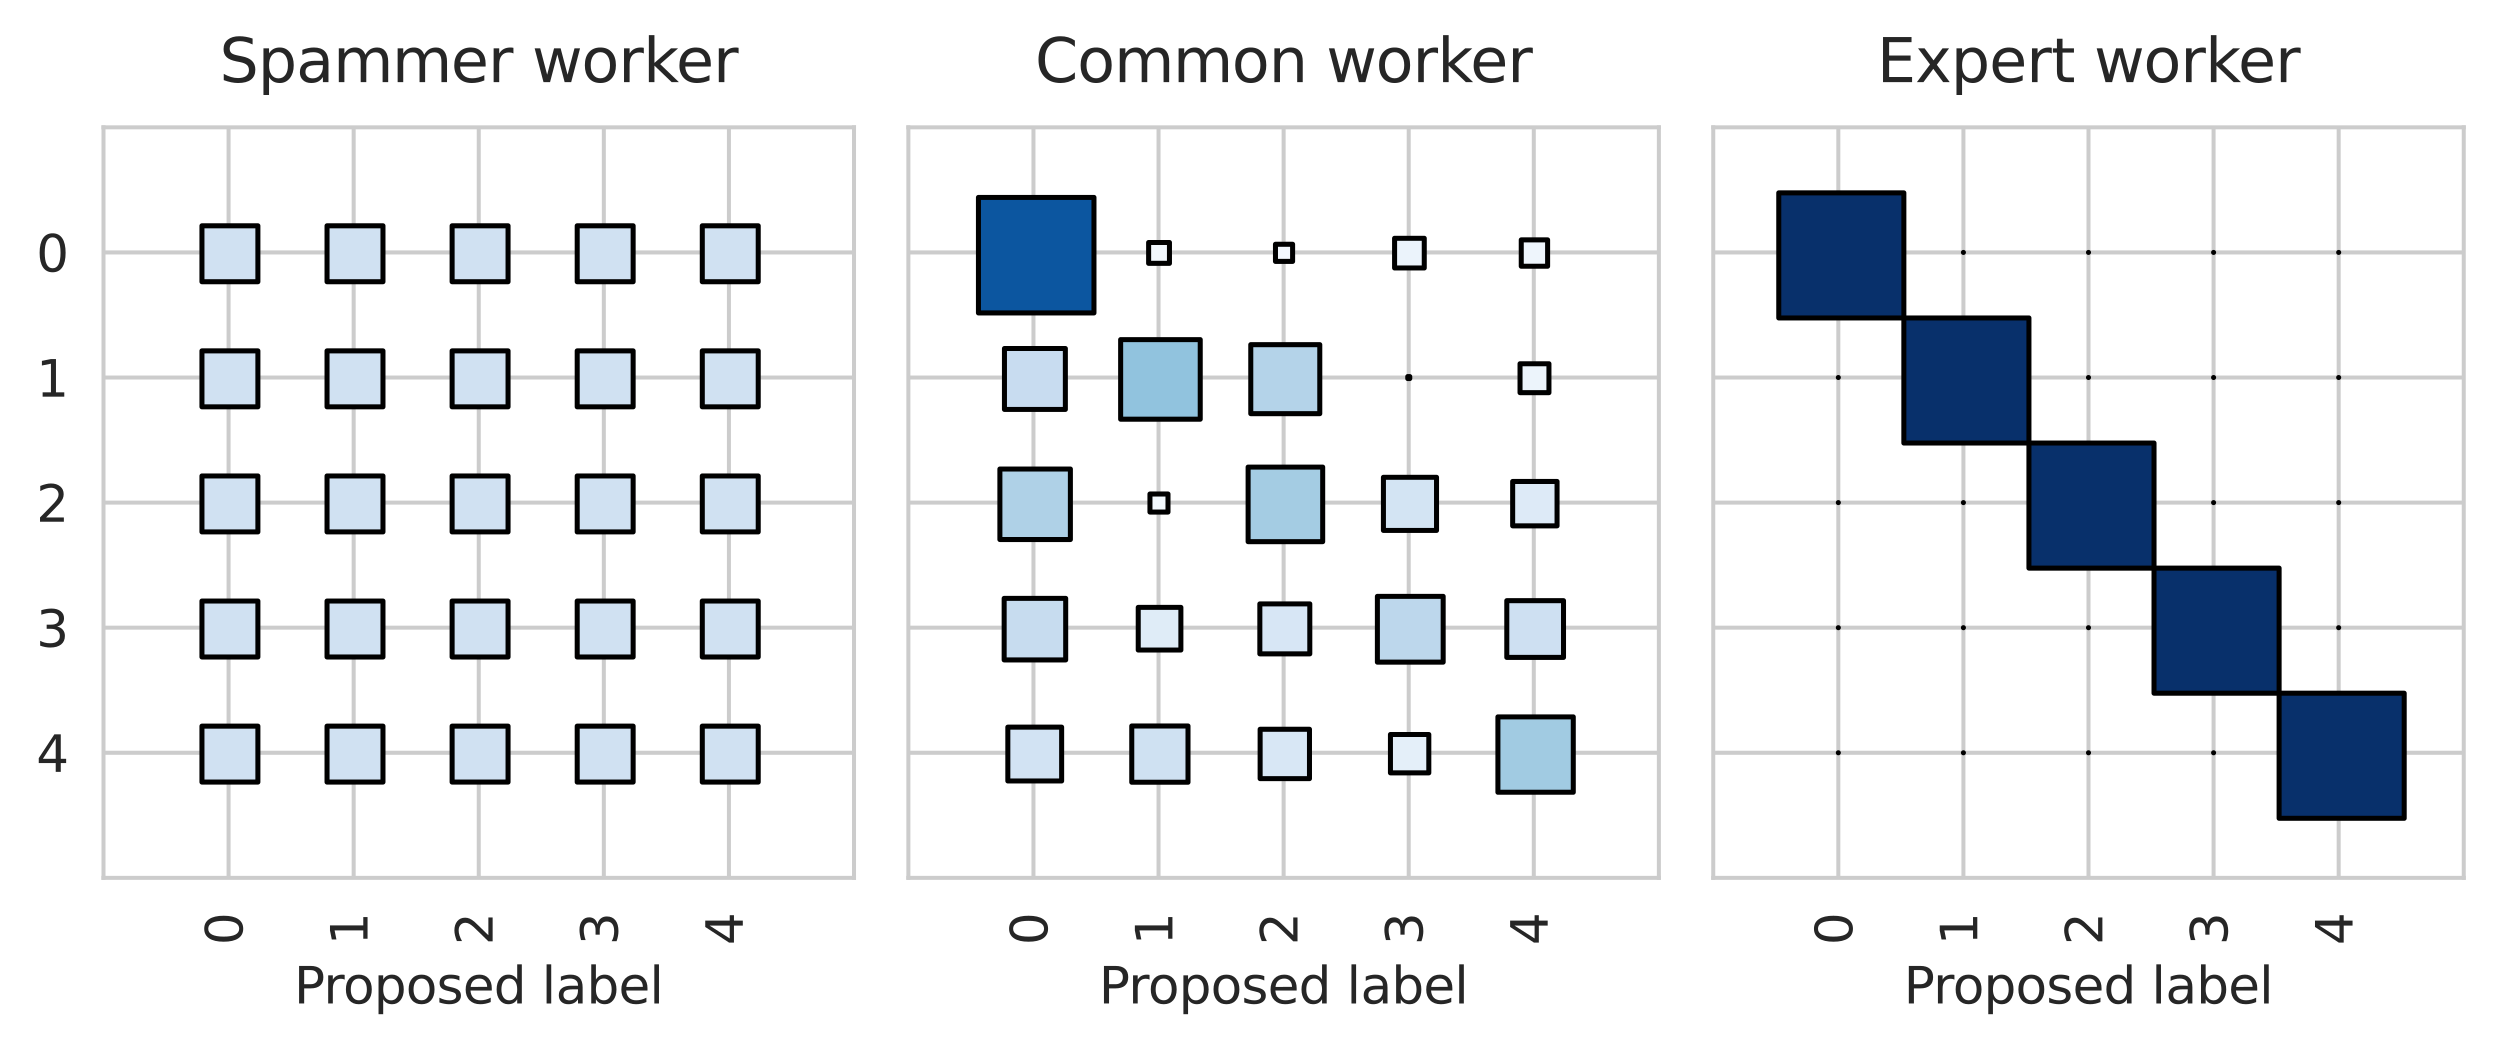 <?xml version="1.0" encoding="utf-8" standalone="no"?>
<!DOCTYPE svg PUBLIC "-//W3C//DTD SVG 1.1//EN"
  "http://www.w3.org/Graphics/SVG/1.1/DTD/svg11.dtd">
<svg xmlns:xlink="http://www.w3.org/1999/xlink" width="496.694pt" height="208.651pt" viewBox="0 0 496.694 208.651" xmlns="http://www.w3.org/2000/svg" version="1.1">
 <defs>
  <style type="text/css">*{stroke-linejoin: round; stroke-linecap: butt}</style>
 </defs>
 <g id="figure_1">
  <g id="patch_1">
   <path d="M 0 208.651 
L 496.694 208.651 
L 496.694 -0 
L 0 -0 
z
" style="fill: #ffffff"/>
  </g>
  <g id="axes_1">
   <g id="patch_2">
    <path d="M 20.562 174.411 
L 169.673 174.411 
L 169.673 25.3 
L 20.562 25.3 
z
" style="fill: #ffffff"/>
   </g>
   <g id="matplotlib.axis_1">
    <g id="xtick_1">
     <g id="line2d_1">
      <path d="M 45.414 174.411 
L 45.414 25.3 
" clip-path="url(#p8335dc9f5c)" style="fill: none; stroke: #cccccc; stroke-width: 0.8; stroke-linecap: round"/>
     </g>
     <g id="text_1">
      <!-- 0 -->
      <g style="fill: #262626" transform="translate(48.174 187.773) rotate(-90) scale(0.1 -0.1)">
       <defs>
        <path id="DejaVuSans-30" d="M 2034 4250 
Q 1547 4250 1301 3770 
Q 1056 3291 1056 2328 
Q 1056 1369 1301 889 
Q 1547 409 2034 409 
Q 2525 409 2770 889 
Q 3016 1369 3016 2328 
Q 3016 3291 2770 3770 
Q 2525 4250 2034 4250 
z
M 2034 4750 
Q 2819 4750 3233 4129 
Q 3647 3509 3647 2328 
Q 3647 1150 3233 529 
Q 2819 -91 2034 -91 
Q 1250 -91 836 529 
Q 422 1150 422 2328 
Q 422 3509 836 4129 
Q 1250 4750 2034 4750 
z
" transform="scale(0.016)"/>
       </defs>
       <use xlink:href="#DejaVuSans-30"/>
      </g>
     </g>
    </g>
    <g id="xtick_2">
     <g id="line2d_2">
      <path d="M 70.266 174.411 
L 70.266 25.3 
" clip-path="url(#p8335dc9f5c)" style="fill: none; stroke: #cccccc; stroke-width: 0.8; stroke-linecap: round"/>
     </g>
     <g id="text_2">
      <!-- 1 -->
      <g style="fill: #262626" transform="translate(73.025 187.773) rotate(-90) scale(0.1 -0.1)">
       <defs>
        <path id="DejaVuSans-31" d="M 794 531 
L 1825 531 
L 1825 4091 
L 703 3866 
L 703 4441 
L 1819 4666 
L 2450 4666 
L 2450 531 
L 3481 531 
L 3481 0 
L 794 0 
L 794 531 
z
" transform="scale(0.016)"/>
       </defs>
       <use xlink:href="#DejaVuSans-31"/>
      </g>
     </g>
    </g>
    <g id="xtick_3">
     <g id="line2d_3">
      <path d="M 95.118 174.411 
L 95.118 25.3 
" clip-path="url(#p8335dc9f5c)" style="fill: none; stroke: #cccccc; stroke-width: 0.8; stroke-linecap: round"/>
     </g>
     <g id="text_3">
      <!-- 2 -->
      <g style="fill: #262626" transform="translate(97.877 187.773) rotate(-90) scale(0.1 -0.1)">
       <defs>
        <path id="DejaVuSans-32" d="M 1228 531 
L 3431 531 
L 3431 0 
L 469 0 
L 469 531 
Q 828 903 1448 1529 
Q 2069 2156 2228 2338 
Q 2531 2678 2651 2914 
Q 2772 3150 2772 3378 
Q 2772 3750 2511 3984 
Q 2250 4219 1831 4219 
Q 1534 4219 1204 4116 
Q 875 4013 500 3803 
L 500 4441 
Q 881 4594 1212 4672 
Q 1544 4750 1819 4750 
Q 2544 4750 2975 4387 
Q 3406 4025 3406 3419 
Q 3406 3131 3298 2873 
Q 3191 2616 2906 2266 
Q 2828 2175 2409 1742 
Q 1991 1309 1228 531 
z
" transform="scale(0.016)"/>
       </defs>
       <use xlink:href="#DejaVuSans-32"/>
      </g>
     </g>
    </g>
    <g id="xtick_4">
     <g id="line2d_4">
      <path d="M 119.969 174.411 
L 119.969 25.3 
" clip-path="url(#p8335dc9f5c)" style="fill: none; stroke: #cccccc; stroke-width: 0.8; stroke-linecap: round"/>
     </g>
     <g id="text_4">
      <!-- 3 -->
      <g style="fill: #262626" transform="translate(122.729 187.773) rotate(-90) scale(0.1 -0.1)">
       <defs>
        <path id="DejaVuSans-33" d="M 2597 2516 
Q 3050 2419 3304 2112 
Q 3559 1806 3559 1356 
Q 3559 666 3084 287 
Q 2609 -91 1734 -91 
Q 1441 -91 1130 -33 
Q 819 25 488 141 
L 488 750 
Q 750 597 1062 519 
Q 1375 441 1716 441 
Q 2309 441 2620 675 
Q 2931 909 2931 1356 
Q 2931 1769 2642 2001 
Q 2353 2234 1838 2234 
L 1294 2234 
L 1294 2753 
L 1863 2753 
Q 2328 2753 2575 2939 
Q 2822 3125 2822 3475 
Q 2822 3834 2567 4026 
Q 2313 4219 1838 4219 
Q 1578 4219 1281 4162 
Q 984 4106 628 3988 
L 628 4550 
Q 988 4650 1302 4700 
Q 1616 4750 1894 4750 
Q 2613 4750 3031 4423 
Q 3450 4097 3450 3541 
Q 3450 3153 3228 2886 
Q 3006 2619 2597 2516 
z
" transform="scale(0.016)"/>
       </defs>
       <use xlink:href="#DejaVuSans-33"/>
      </g>
     </g>
    </g>
    <g id="xtick_5">
     <g id="line2d_5">
      <path d="M 144.821 174.411 
L 144.821 25.3 
" clip-path="url(#p8335dc9f5c)" style="fill: none; stroke: #cccccc; stroke-width: 0.8; stroke-linecap: round"/>
     </g>
     <g id="text_5">
      <!-- 4 -->
      <g style="fill: #262626" transform="translate(147.581 187.773) rotate(-90) scale(0.1 -0.1)">
       <defs>
        <path id="DejaVuSans-34" d="M 2419 4116 
L 825 1625 
L 2419 1625 
L 2419 4116 
z
M 2253 4666 
L 3047 4666 
L 3047 1625 
L 3713 1625 
L 3713 1100 
L 3047 1100 
L 3047 0 
L 2419 0 
L 2419 1100 
L 313 1100 
L 313 1709 
L 2253 4666 
z
" transform="scale(0.016)"/>
       </defs>
       <use xlink:href="#DejaVuSans-34"/>
      </g>
     </g>
    </g>
    <g id="text_6">
     <!-- Proposed label -->
     <g style="fill: #262626" transform="translate(58.417 199.372) scale(0.1 -0.1)">
      <defs>
       <path id="DejaVuSans-50" d="M 1259 4147 
L 1259 2394 
L 2053 2394 
Q 2494 2394 2734 2622 
Q 2975 2850 2975 3272 
Q 2975 3691 2734 3919 
Q 2494 4147 2053 4147 
L 1259 4147 
z
M 628 4666 
L 2053 4666 
Q 2838 4666 3239 4311 
Q 3641 3956 3641 3272 
Q 3641 2581 3239 2228 
Q 2838 1875 2053 1875 
L 1259 1875 
L 1259 0 
L 628 0 
L 628 4666 
z
" transform="scale(0.016)"/>
       <path id="DejaVuSans-72" d="M 2631 2963 
Q 2534 3019 2420 3045 
Q 2306 3072 2169 3072 
Q 1681 3072 1420 2755 
Q 1159 2438 1159 1844 
L 1159 0 
L 581 0 
L 581 3500 
L 1159 3500 
L 1159 2956 
Q 1341 3275 1631 3429 
Q 1922 3584 2338 3584 
Q 2397 3584 2469 3576 
Q 2541 3569 2628 3553 
L 2631 2963 
z
" transform="scale(0.016)"/>
       <path id="DejaVuSans-6f" d="M 1959 3097 
Q 1497 3097 1228 2736 
Q 959 2375 959 1747 
Q 959 1119 1226 758 
Q 1494 397 1959 397 
Q 2419 397 2687 759 
Q 2956 1122 2956 1747 
Q 2956 2369 2687 2733 
Q 2419 3097 1959 3097 
z
M 1959 3584 
Q 2709 3584 3137 3096 
Q 3566 2609 3566 1747 
Q 3566 888 3137 398 
Q 2709 -91 1959 -91 
Q 1206 -91 779 398 
Q 353 888 353 1747 
Q 353 2609 779 3096 
Q 1206 3584 1959 3584 
z
" transform="scale(0.016)"/>
       <path id="DejaVuSans-70" d="M 1159 525 
L 1159 -1331 
L 581 -1331 
L 581 3500 
L 1159 3500 
L 1159 2969 
Q 1341 3281 1617 3432 
Q 1894 3584 2278 3584 
Q 2916 3584 3314 3078 
Q 3713 2572 3713 1747 
Q 3713 922 3314 415 
Q 2916 -91 2278 -91 
Q 1894 -91 1617 61 
Q 1341 213 1159 525 
z
M 3116 1747 
Q 3116 2381 2855 2742 
Q 2594 3103 2138 3103 
Q 1681 3103 1420 2742 
Q 1159 2381 1159 1747 
Q 1159 1113 1420 752 
Q 1681 391 2138 391 
Q 2594 391 2855 752 
Q 3116 1113 3116 1747 
z
" transform="scale(0.016)"/>
       <path id="DejaVuSans-73" d="M 2834 3397 
L 2834 2853 
Q 2591 2978 2328 3040 
Q 2066 3103 1784 3103 
Q 1356 3103 1142 2972 
Q 928 2841 928 2578 
Q 928 2378 1081 2264 
Q 1234 2150 1697 2047 
L 1894 2003 
Q 2506 1872 2764 1633 
Q 3022 1394 3022 966 
Q 3022 478 2636 193 
Q 2250 -91 1575 -91 
Q 1294 -91 989 -36 
Q 684 19 347 128 
L 347 722 
Q 666 556 975 473 
Q 1284 391 1588 391 
Q 1994 391 2212 530 
Q 2431 669 2431 922 
Q 2431 1156 2273 1281 
Q 2116 1406 1581 1522 
L 1381 1569 
Q 847 1681 609 1914 
Q 372 2147 372 2553 
Q 372 3047 722 3315 
Q 1072 3584 1716 3584 
Q 2034 3584 2315 3537 
Q 2597 3491 2834 3397 
z
" transform="scale(0.016)"/>
       <path id="DejaVuSans-65" d="M 3597 1894 
L 3597 1613 
L 953 1613 
Q 991 1019 1311 708 
Q 1631 397 2203 397 
Q 2534 397 2845 478 
Q 3156 559 3463 722 
L 3463 178 
Q 3153 47 2828 -22 
Q 2503 -91 2169 -91 
Q 1331 -91 842 396 
Q 353 884 353 1716 
Q 353 2575 817 3079 
Q 1281 3584 2069 3584 
Q 2775 3584 3186 3129 
Q 3597 2675 3597 1894 
z
M 3022 2063 
Q 3016 2534 2758 2815 
Q 2500 3097 2075 3097 
Q 1594 3097 1305 2825 
Q 1016 2553 972 2059 
L 3022 2063 
z
" transform="scale(0.016)"/>
       <path id="DejaVuSans-64" d="M 2906 2969 
L 2906 4863 
L 3481 4863 
L 3481 0 
L 2906 0 
L 2906 525 
Q 2725 213 2448 61 
Q 2172 -91 1784 -91 
Q 1150 -91 751 415 
Q 353 922 353 1747 
Q 353 2572 751 3078 
Q 1150 3584 1784 3584 
Q 2172 3584 2448 3432 
Q 2725 3281 2906 2969 
z
M 947 1747 
Q 947 1113 1208 752 
Q 1469 391 1925 391 
Q 2381 391 2643 752 
Q 2906 1113 2906 1747 
Q 2906 2381 2643 2742 
Q 2381 3103 1925 3103 
Q 1469 3103 1208 2742 
Q 947 2381 947 1747 
z
" transform="scale(0.016)"/>
       <path id="DejaVuSans-20" transform="scale(0.016)"/>
       <path id="DejaVuSans-6c" d="M 603 4863 
L 1178 4863 
L 1178 0 
L 603 0 
L 603 4863 
z
" transform="scale(0.016)"/>
       <path id="DejaVuSans-61" d="M 2194 1759 
Q 1497 1759 1228 1600 
Q 959 1441 959 1056 
Q 959 750 1161 570 
Q 1363 391 1709 391 
Q 2188 391 2477 730 
Q 2766 1069 2766 1631 
L 2766 1759 
L 2194 1759 
z
M 3341 1997 
L 3341 0 
L 2766 0 
L 2766 531 
Q 2569 213 2275 61 
Q 1981 -91 1556 -91 
Q 1019 -91 701 211 
Q 384 513 384 1019 
Q 384 1609 779 1909 
Q 1175 2209 1959 2209 
L 2766 2209 
L 2766 2266 
Q 2766 2663 2505 2880 
Q 2244 3097 1772 3097 
Q 1472 3097 1187 3025 
Q 903 2953 641 2809 
L 641 3341 
Q 956 3463 1253 3523 
Q 1550 3584 1831 3584 
Q 2591 3584 2966 3190 
Q 3341 2797 3341 1997 
z
" transform="scale(0.016)"/>
       <path id="DejaVuSans-62" d="M 3116 1747 
Q 3116 2381 2855 2742 
Q 2594 3103 2138 3103 
Q 1681 3103 1420 2742 
Q 1159 2381 1159 1747 
Q 1159 1113 1420 752 
Q 1681 391 2138 391 
Q 2594 391 2855 752 
Q 3116 1113 3116 1747 
z
M 1159 2969 
Q 1341 3281 1617 3432 
Q 1894 3584 2278 3584 
Q 2916 3584 3314 3078 
Q 3713 2572 3713 1747 
Q 3713 922 3314 415 
Q 2916 -91 2278 -91 
Q 1894 -91 1617 61 
Q 1341 213 1159 525 
L 1159 0 
L 581 0 
L 581 4863 
L 1159 4863 
L 1159 2969 
z
" transform="scale(0.016)"/>
      </defs>
      <use xlink:href="#DejaVuSans-50"/>
      <use xlink:href="#DejaVuSans-72" x="58.553"/>
      <use xlink:href="#DejaVuSans-6f" x="97.416"/>
      <use xlink:href="#DejaVuSans-70" x="158.598"/>
      <use xlink:href="#DejaVuSans-6f" x="222.074"/>
      <use xlink:href="#DejaVuSans-73" x="283.256"/>
      <use xlink:href="#DejaVuSans-65" x="335.355"/>
      <use xlink:href="#DejaVuSans-64" x="396.879"/>
      <use xlink:href="#DejaVuSans-20" x="460.355"/>
      <use xlink:href="#DejaVuSans-6c" x="492.143"/>
      <use xlink:href="#DejaVuSans-61" x="519.926"/>
      <use xlink:href="#DejaVuSans-62" x="581.205"/>
      <use xlink:href="#DejaVuSans-65" x="644.682"/>
      <use xlink:href="#DejaVuSans-6c" x="706.205"/>
     </g>
    </g>
   </g>
   <g id="matplotlib.axis_2">
    <g id="ytick_1">
     <g id="line2d_6">
      <path d="M 20.562 50.152 
L 169.673 50.152 
" clip-path="url(#p8335dc9f5c)" style="fill: none; stroke: #cccccc; stroke-width: 0.8; stroke-linecap: round"/>
     </g>
     <g id="text_7">
      <!-- 0 -->
      <g style="fill: #262626" transform="translate(7.2 53.951) scale(0.1 -0.1)">
       <use xlink:href="#DejaVuSans-30"/>
      </g>
     </g>
    </g>
    <g id="ytick_2">
     <g id="line2d_7">
      <path d="M 20.562 75.004 
L 169.673 75.004 
" clip-path="url(#p8335dc9f5c)" style="fill: none; stroke: #cccccc; stroke-width: 0.8; stroke-linecap: round"/>
     </g>
     <g id="text_8">
      <!-- 1 -->
      <g style="fill: #262626" transform="translate(7.2 78.803) scale(0.1 -0.1)">
       <use xlink:href="#DejaVuSans-31"/>
      </g>
     </g>
    </g>
    <g id="ytick_3">
     <g id="line2d_8">
      <path d="M 20.562 99.856 
L 169.673 99.856 
" clip-path="url(#p8335dc9f5c)" style="fill: none; stroke: #cccccc; stroke-width: 0.8; stroke-linecap: round"/>
     </g>
     <g id="text_9">
      <!-- 2 -->
      <g style="fill: #262626" transform="translate(7.2 103.655) scale(0.1 -0.1)">
       <use xlink:href="#DejaVuSans-32"/>
      </g>
     </g>
    </g>
    <g id="ytick_4">
     <g id="line2d_9">
      <path d="M 20.562 124.707 
L 169.673 124.707 
" clip-path="url(#p8335dc9f5c)" style="fill: none; stroke: #cccccc; stroke-width: 0.8; stroke-linecap: round"/>
     </g>
     <g id="text_10">
      <!-- 3 -->
      <g style="fill: #262626" transform="translate(7.2 128.506) scale(0.1 -0.1)">
       <use xlink:href="#DejaVuSans-33"/>
      </g>
     </g>
    </g>
    <g id="ytick_5">
     <g id="line2d_10">
      <path d="M 20.562 149.559 
L 169.673 149.559 
" clip-path="url(#p8335dc9f5c)" style="fill: none; stroke: #cccccc; stroke-width: 0.8; stroke-linecap: round"/>
     </g>
     <g id="text_11">
      <!-- 4 -->
      <g style="fill: #262626" transform="translate(7.2 153.358) scale(0.1 -0.1)">
       <use xlink:href="#DejaVuSans-34"/>
      </g>
     </g>
    </g>
   </g>
   <g id="patch_3">
    <path d="M 40.122 44.86 
L 51.236 44.86 
L 51.236 55.974 
L 40.122 55.974 
z
" clip-path="url(#p8335dc9f5c)" style="fill: #d0e1f2; stroke: #000000; stroke-linejoin: miter"/>
   </g>
   <g id="patch_4">
    <path d="M 64.974 44.86 
L 76.088 44.86 
L 76.088 55.974 
L 64.974 55.974 
z
" clip-path="url(#p8335dc9f5c)" style="fill: #d0e1f2; stroke: #000000; stroke-linejoin: miter"/>
   </g>
   <g id="patch_5">
    <path d="M 89.825 44.86 
L 100.939 44.86 
L 100.939 55.974 
L 89.825 55.974 
z
" clip-path="url(#p8335dc9f5c)" style="fill: #d0e1f2; stroke: #000000; stroke-linejoin: miter"/>
   </g>
   <g id="patch_6">
    <path d="M 114.677 44.86 
L 125.791 44.86 
L 125.791 55.974 
L 114.677 55.974 
z
" clip-path="url(#p8335dc9f5c)" style="fill: #d0e1f2; stroke: #000000; stroke-linejoin: miter"/>
   </g>
   <g id="patch_7">
    <path d="M 139.529 44.86 
L 150.643 44.86 
L 150.643 55.974 
L 139.529 55.974 
z
" clip-path="url(#p8335dc9f5c)" style="fill: #d0e1f2; stroke: #000000; stroke-linejoin: miter"/>
   </g>
   <g id="patch_8">
    <path d="M 40.122 69.711 
L 51.236 69.711 
L 51.236 80.825 
L 40.122 80.825 
z
" clip-path="url(#p8335dc9f5c)" style="fill: #d0e1f2; stroke: #000000; stroke-linejoin: miter"/>
   </g>
   <g id="patch_9">
    <path d="M 64.974 69.711 
L 76.088 69.711 
L 76.088 80.825 
L 64.974 80.825 
z
" clip-path="url(#p8335dc9f5c)" style="fill: #d0e1f2; stroke: #000000; stroke-linejoin: miter"/>
   </g>
   <g id="patch_10">
    <path d="M 89.825 69.711 
L 100.939 69.711 
L 100.939 80.825 
L 89.825 80.825 
z
" clip-path="url(#p8335dc9f5c)" style="fill: #d0e1f2; stroke: #000000; stroke-linejoin: miter"/>
   </g>
   <g id="patch_11">
    <path d="M 114.677 69.711 
L 125.791 69.711 
L 125.791 80.825 
L 114.677 80.825 
z
" clip-path="url(#p8335dc9f5c)" style="fill: #d0e1f2; stroke: #000000; stroke-linejoin: miter"/>
   </g>
   <g id="patch_12">
    <path d="M 139.529 69.711 
L 150.643 69.711 
L 150.643 80.825 
L 139.529 80.825 
z
" clip-path="url(#p8335dc9f5c)" style="fill: #d0e1f2; stroke: #000000; stroke-linejoin: miter"/>
   </g>
   <g id="patch_13">
    <path d="M 40.122 94.563 
L 51.236 94.563 
L 51.236 105.677 
L 40.122 105.677 
z
" clip-path="url(#p8335dc9f5c)" style="fill: #d0e1f2; stroke: #000000; stroke-linejoin: miter"/>
   </g>
   <g id="patch_14">
    <path d="M 64.974 94.563 
L 76.088 94.563 
L 76.088 105.677 
L 64.974 105.677 
z
" clip-path="url(#p8335dc9f5c)" style="fill: #d0e1f2; stroke: #000000; stroke-linejoin: miter"/>
   </g>
   <g id="patch_15">
    <path d="M 89.825 94.563 
L 100.939 94.563 
L 100.939 105.677 
L 89.825 105.677 
z
" clip-path="url(#p8335dc9f5c)" style="fill: #d0e1f2; stroke: #000000; stroke-linejoin: miter"/>
   </g>
   <g id="patch_16">
    <path d="M 114.677 94.563 
L 125.791 94.563 
L 125.791 105.677 
L 114.677 105.677 
z
" clip-path="url(#p8335dc9f5c)" style="fill: #d0e1f2; stroke: #000000; stroke-linejoin: miter"/>
   </g>
   <g id="patch_17">
    <path d="M 139.529 94.563 
L 150.643 94.563 
L 150.643 105.677 
L 139.529 105.677 
z
" clip-path="url(#p8335dc9f5c)" style="fill: #d0e1f2; stroke: #000000; stroke-linejoin: miter"/>
   </g>
   <g id="patch_18">
    <path d="M 40.122 119.415 
L 51.236 119.415 
L 51.236 130.529 
L 40.122 130.529 
z
" clip-path="url(#p8335dc9f5c)" style="fill: #d0e1f2; stroke: #000000; stroke-linejoin: miter"/>
   </g>
   <g id="patch_19">
    <path d="M 64.974 119.415 
L 76.088 119.415 
L 76.088 130.529 
L 64.974 130.529 
z
" clip-path="url(#p8335dc9f5c)" style="fill: #d0e1f2; stroke: #000000; stroke-linejoin: miter"/>
   </g>
   <g id="patch_20">
    <path d="M 89.825 119.415 
L 100.939 119.415 
L 100.939 130.529 
L 89.825 130.529 
z
" clip-path="url(#p8335dc9f5c)" style="fill: #d0e1f2; stroke: #000000; stroke-linejoin: miter"/>
   </g>
   <g id="patch_21">
    <path d="M 114.677 119.415 
L 125.791 119.415 
L 125.791 130.529 
L 114.677 130.529 
z
" clip-path="url(#p8335dc9f5c)" style="fill: #d0e1f2; stroke: #000000; stroke-linejoin: miter"/>
   </g>
   <g id="patch_22">
    <path d="M 139.529 119.415 
L 150.643 119.415 
L 150.643 130.529 
L 139.529 130.529 
z
" clip-path="url(#p8335dc9f5c)" style="fill: #d0e1f2; stroke: #000000; stroke-linejoin: miter"/>
   </g>
   <g id="patch_23">
    <path d="M 40.122 144.267 
L 51.236 144.267 
L 51.236 155.381 
L 40.122 155.381 
z
" clip-path="url(#p8335dc9f5c)" style="fill: #d0e1f2; stroke: #000000; stroke-linejoin: miter"/>
   </g>
   <g id="patch_24">
    <path d="M 64.974 144.267 
L 76.088 144.267 
L 76.088 155.381 
L 64.974 155.381 
z
" clip-path="url(#p8335dc9f5c)" style="fill: #d0e1f2; stroke: #000000; stroke-linejoin: miter"/>
   </g>
   <g id="patch_25">
    <path d="M 89.825 144.267 
L 100.939 144.267 
L 100.939 155.381 
L 89.825 155.381 
z
" clip-path="url(#p8335dc9f5c)" style="fill: #d0e1f2; stroke: #000000; stroke-linejoin: miter"/>
   </g>
   <g id="patch_26">
    <path d="M 114.677 144.267 
L 125.791 144.267 
L 125.791 155.381 
L 114.677 155.381 
z
" clip-path="url(#p8335dc9f5c)" style="fill: #d0e1f2; stroke: #000000; stroke-linejoin: miter"/>
   </g>
   <g id="patch_27">
    <path d="M 139.529 144.267 
L 150.643 144.267 
L 150.643 155.381 
L 139.529 155.381 
z
" clip-path="url(#p8335dc9f5c)" style="fill: #d0e1f2; stroke: #000000; stroke-linejoin: miter"/>
   </g>
   <g id="patch_28">
    <path d="M 20.562 174.411 
L 20.562 25.3 
" style="fill: none; stroke: #cccccc; stroke-width: 0.8; stroke-linejoin: miter; stroke-linecap: square"/>
   </g>
   <g id="patch_29">
    <path d="M 169.673 174.411 
L 169.673 25.3 
" style="fill: none; stroke: #cccccc; stroke-width: 0.8; stroke-linejoin: miter; stroke-linecap: square"/>
   </g>
   <g id="patch_30">
    <path d="M 20.562 174.411 
L 169.673 174.411 
" style="fill: none; stroke: #cccccc; stroke-width: 0.8; stroke-linejoin: miter; stroke-linecap: square"/>
   </g>
   <g id="patch_31">
    <path d="M 20.562 25.3 
L 169.673 25.3 
" style="fill: none; stroke: #cccccc; stroke-width: 0.8; stroke-linejoin: miter; stroke-linecap: square"/>
   </g>
   <g id="text_12">
    <!-- Spammer worker -->
    <g style="fill: #262626" transform="translate(43.609 16.318) scale(0.12 -0.12)">
     <defs>
      <path id="DejaVuSans-53" d="M 3425 4513 
L 3425 3897 
Q 3066 4069 2747 4153 
Q 2428 4238 2131 4238 
Q 1616 4238 1336 4038 
Q 1056 3838 1056 3469 
Q 1056 3159 1242 3001 
Q 1428 2844 1947 2747 
L 2328 2669 
Q 3034 2534 3370 2195 
Q 3706 1856 3706 1288 
Q 3706 609 3251 259 
Q 2797 -91 1919 -91 
Q 1588 -91 1214 -16 
Q 841 59 441 206 
L 441 856 
Q 825 641 1194 531 
Q 1563 422 1919 422 
Q 2459 422 2753 634 
Q 3047 847 3047 1241 
Q 3047 1584 2836 1778 
Q 2625 1972 2144 2069 
L 1759 2144 
Q 1053 2284 737 2584 
Q 422 2884 422 3419 
Q 422 4038 858 4394 
Q 1294 4750 2059 4750 
Q 2388 4750 2728 4690 
Q 3069 4631 3425 4513 
z
" transform="scale(0.016)"/>
      <path id="DejaVuSans-6d" d="M 3328 2828 
Q 3544 3216 3844 3400 
Q 4144 3584 4550 3584 
Q 5097 3584 5394 3201 
Q 5691 2819 5691 2113 
L 5691 0 
L 5113 0 
L 5113 2094 
Q 5113 2597 4934 2840 
Q 4756 3084 4391 3084 
Q 3944 3084 3684 2787 
Q 3425 2491 3425 1978 
L 3425 0 
L 2847 0 
L 2847 2094 
Q 2847 2600 2669 2842 
Q 2491 3084 2119 3084 
Q 1678 3084 1418 2786 
Q 1159 2488 1159 1978 
L 1159 0 
L 581 0 
L 581 3500 
L 1159 3500 
L 1159 2956 
Q 1356 3278 1631 3431 
Q 1906 3584 2284 3584 
Q 2666 3584 2933 3390 
Q 3200 3197 3328 2828 
z
" transform="scale(0.016)"/>
      <path id="DejaVuSans-77" d="M 269 3500 
L 844 3500 
L 1563 769 
L 2278 3500 
L 2956 3500 
L 3675 769 
L 4391 3500 
L 4966 3500 
L 4050 0 
L 3372 0 
L 2619 2869 
L 1863 0 
L 1184 0 
L 269 3500 
z
" transform="scale(0.016)"/>
      <path id="DejaVuSans-6b" d="M 581 4863 
L 1159 4863 
L 1159 1991 
L 2875 3500 
L 3609 3500 
L 1753 1863 
L 3688 0 
L 2938 0 
L 1159 1709 
L 1159 0 
L 581 0 
L 581 4863 
z
" transform="scale(0.016)"/>
     </defs>
     <use xlink:href="#DejaVuSans-53"/>
     <use xlink:href="#DejaVuSans-70" x="63.477"/>
     <use xlink:href="#DejaVuSans-61" x="126.953"/>
     <use xlink:href="#DejaVuSans-6d" x="188.232"/>
     <use xlink:href="#DejaVuSans-6d" x="285.645"/>
     <use xlink:href="#DejaVuSans-65" x="383.057"/>
     <use xlink:href="#DejaVuSans-72" x="444.58"/>
     <use xlink:href="#DejaVuSans-20" x="485.693"/>
     <use xlink:href="#DejaVuSans-77" x="517.48"/>
     <use xlink:href="#DejaVuSans-6f" x="599.268"/>
     <use xlink:href="#DejaVuSans-72" x="660.449"/>
     <use xlink:href="#DejaVuSans-6b" x="701.562"/>
     <use xlink:href="#DejaVuSans-65" x="755.848"/>
     <use xlink:href="#DejaVuSans-72" x="817.371"/>
    </g>
   </g>
  </g>
  <g id="axes_2">
   <g id="patch_32">
    <path d="M 180.473 174.411 
L 329.583 174.411 
L 329.583 25.3 
L 180.473 25.3 
z
" style="fill: #ffffff"/>
   </g>
   <g id="matplotlib.axis_3">
    <g id="xtick_6">
     <g id="line2d_11">
      <path d="M 205.325 174.411 
L 205.325 25.3 
" clip-path="url(#p145ee08b5c)" style="fill: none; stroke: #cccccc; stroke-width: 0.8; stroke-linecap: round"/>
     </g>
     <g id="text_13">
      <!-- 0 -->
      <g style="fill: #262626" transform="translate(208.084 187.773) rotate(-90) scale(0.1 -0.1)">
       <use xlink:href="#DejaVuSans-30"/>
      </g>
     </g>
    </g>
    <g id="xtick_7">
     <g id="line2d_12">
      <path d="M 230.176 174.411 
L 230.176 25.3 
" clip-path="url(#p145ee08b5c)" style="fill: none; stroke: #cccccc; stroke-width: 0.8; stroke-linecap: round"/>
     </g>
     <g id="text_14">
      <!-- 1 -->
      <g style="fill: #262626" transform="translate(232.936 187.773) rotate(-90) scale(0.1 -0.1)">
       <use xlink:href="#DejaVuSans-31"/>
      </g>
     </g>
    </g>
    <g id="xtick_8">
     <g id="line2d_13">
      <path d="M 255.028 174.411 
L 255.028 25.3 
" clip-path="url(#p145ee08b5c)" style="fill: none; stroke: #cccccc; stroke-width: 0.8; stroke-linecap: round"/>
     </g>
     <g id="text_15">
      <!-- 2 -->
      <g style="fill: #262626" transform="translate(257.788 187.773) rotate(-90) scale(0.1 -0.1)">
       <use xlink:href="#DejaVuSans-32"/>
      </g>
     </g>
    </g>
    <g id="xtick_9">
     <g id="line2d_14">
      <path d="M 279.88 174.411 
L 279.88 25.3 
" clip-path="url(#p145ee08b5c)" style="fill: none; stroke: #cccccc; stroke-width: 0.8; stroke-linecap: round"/>
     </g>
     <g id="text_16">
      <!-- 3 -->
      <g style="fill: #262626" transform="translate(282.639 187.773) rotate(-90) scale(0.1 -0.1)">
       <use xlink:href="#DejaVuSans-33"/>
      </g>
     </g>
    </g>
    <g id="xtick_10">
     <g id="line2d_15">
      <path d="M 304.732 174.411 
L 304.732 25.3 
" clip-path="url(#p145ee08b5c)" style="fill: none; stroke: #cccccc; stroke-width: 0.8; stroke-linecap: round"/>
     </g>
     <g id="text_17">
      <!-- 4 -->
      <g style="fill: #262626" transform="translate(307.491 187.773) rotate(-90) scale(0.1 -0.1)">
       <use xlink:href="#DejaVuSans-34"/>
      </g>
     </g>
    </g>
    <g id="text_18">
     <!-- Proposed label -->
     <g style="fill: #262626" transform="translate(218.327 199.372) scale(0.1 -0.1)">
      <use xlink:href="#DejaVuSans-50"/>
      <use xlink:href="#DejaVuSans-72" x="58.553"/>
      <use xlink:href="#DejaVuSans-6f" x="97.416"/>
      <use xlink:href="#DejaVuSans-70" x="158.598"/>
      <use xlink:href="#DejaVuSans-6f" x="222.074"/>
      <use xlink:href="#DejaVuSans-73" x="283.256"/>
      <use xlink:href="#DejaVuSans-65" x="335.355"/>
      <use xlink:href="#DejaVuSans-64" x="396.879"/>
      <use xlink:href="#DejaVuSans-20" x="460.355"/>
      <use xlink:href="#DejaVuSans-6c" x="492.143"/>
      <use xlink:href="#DejaVuSans-61" x="519.926"/>
      <use xlink:href="#DejaVuSans-62" x="581.205"/>
      <use xlink:href="#DejaVuSans-65" x="644.682"/>
      <use xlink:href="#DejaVuSans-6c" x="706.205"/>
     </g>
    </g>
   </g>
   <g id="matplotlib.axis_4">
    <g id="ytick_6">
     <g id="line2d_16">
      <path d="M 180.473 50.152 
L 329.583 50.152 
" clip-path="url(#p145ee08b5c)" style="fill: none; stroke: #cccccc; stroke-width: 0.8; stroke-linecap: round"/>
     </g>
    </g>
    <g id="ytick_7">
     <g id="line2d_17">
      <path d="M 180.473 75.004 
L 329.583 75.004 
" clip-path="url(#p145ee08b5c)" style="fill: none; stroke: #cccccc; stroke-width: 0.8; stroke-linecap: round"/>
     </g>
    </g>
    <g id="ytick_8">
     <g id="line2d_18">
      <path d="M 180.473 99.856 
L 329.583 99.856 
" clip-path="url(#p145ee08b5c)" style="fill: none; stroke: #cccccc; stroke-width: 0.8; stroke-linecap: round"/>
     </g>
    </g>
    <g id="ytick_9">
     <g id="line2d_19">
      <path d="M 180.473 124.707 
L 329.583 124.707 
" clip-path="url(#p145ee08b5c)" style="fill: none; stroke: #cccccc; stroke-width: 0.8; stroke-linecap: round"/>
     </g>
    </g>
    <g id="ytick_10">
     <g id="line2d_20">
      <path d="M 180.473 149.559 
L 329.583 149.559 
" clip-path="url(#p145ee08b5c)" style="fill: none; stroke: #cccccc; stroke-width: 0.8; stroke-linecap: round"/>
     </g>
    </g>
   </g>
   <g id="patch_33">
    <path d="M 194.396 39.224 
L 217.346 39.224 
L 217.346 62.173 
L 194.396 62.173 
z
" clip-path="url(#p145ee08b5c)" style="fill: #0c56a0; stroke: #000000; stroke-linejoin: miter"/>
   </g>
   <g id="patch_34">
    <path d="M 228.205 48.181 
L 232.345 48.181 
L 232.345 52.32 
L 228.205 52.32 
z
" clip-path="url(#p145ee08b5c)" style="fill: #f1f7fd; stroke: #000000; stroke-linejoin: miter"/>
   </g>
   <g id="patch_35">
    <path d="M 253.407 48.531 
L 256.811 48.531 
L 256.811 51.935 
L 253.407 51.935 
z
" clip-path="url(#p145ee08b5c)" style="fill: #f3f8fe; stroke: #000000; stroke-linejoin: miter"/>
   </g>
   <g id="patch_36">
    <path d="M 277.072 47.344 
L 282.969 47.344 
L 282.969 53.241 
L 277.072 53.241 
z
" clip-path="url(#p145ee08b5c)" style="fill: #ebf3fb; stroke: #000000; stroke-linejoin: miter"/>
   </g>
   <g id="patch_37">
    <path d="M 302.238 47.658 
L 307.475 47.658 
L 307.475 52.895 
L 302.238 52.895 
z
" clip-path="url(#p145ee08b5c)" style="fill: #eef5fc; stroke: #000000; stroke-linejoin: miter"/>
   </g>
   <g id="patch_38">
    <path d="M 199.562 69.242 
L 211.663 69.242 
L 211.663 81.342 
L 199.562 81.342 
z
" clip-path="url(#p145ee08b5c)" style="fill: #c8dcf0; stroke: #000000; stroke-linejoin: miter"/>
   </g>
   <g id="patch_39">
    <path d="M 222.646 67.474 
L 238.46 67.474 
L 238.46 83.287 
L 222.646 83.287 
z
" clip-path="url(#p145ee08b5c)" style="fill: #91c3de; stroke: #000000; stroke-linejoin: miter"/>
   </g>
   <g id="patch_40">
    <path d="M 248.5 68.475 
L 262.21 68.475 
L 262.21 82.185 
L 248.5 82.185 
z
" clip-path="url(#p145ee08b5c)" style="fill: #b4d3e9; stroke: #000000; stroke-linejoin: miter"/>
   </g>
   <g id="patch_41">
    <path d="M 279.691 74.815 
L 280.088 74.815 
L 280.088 75.212 
L 279.691 75.212 
z
" clip-path="url(#p145ee08b5c)" style="fill: #f6faff; stroke: #000000; stroke-linejoin: miter"/>
   </g>
   <g id="patch_42">
    <path d="M 301.996 72.269 
L 307.74 72.269 
L 307.74 78.012 
L 301.996 78.012 
z
" clip-path="url(#p145ee08b5c)" style="fill: #ecf4fb; stroke: #000000; stroke-linejoin: miter"/>
   </g>
   <g id="patch_43">
    <path d="M 198.655 93.186 
L 212.662 93.186 
L 212.662 107.192 
L 198.655 107.192 
z
" clip-path="url(#p145ee08b5c)" style="fill: #afd1e7; stroke: #000000; stroke-linejoin: miter"/>
   </g>
   <g id="patch_44">
    <path d="M 228.469 98.148 
L 232.055 98.148 
L 232.055 101.734 
L 228.469 101.734 
z
" clip-path="url(#p145ee08b5c)" style="fill: #f2f8fd; stroke: #000000; stroke-linejoin: miter"/>
   </g>
   <g id="patch_45">
    <path d="M 247.973 92.801 
L 262.788 92.801 
L 262.788 107.616 
L 247.973 107.616 
z
" clip-path="url(#p145ee08b5c)" style="fill: #a4cce3; stroke: #000000; stroke-linejoin: miter"/>
   </g>
   <g id="patch_46">
    <path d="M 274.856 94.832 
L 285.406 94.832 
L 285.406 105.382 
L 274.856 105.382 
z
" clip-path="url(#p145ee08b5c)" style="fill: #d3e4f3; stroke: #000000; stroke-linejoin: miter"/>
   </g>
   <g id="patch_47">
    <path d="M 300.532 95.656 
L 309.351 95.656 
L 309.351 104.475 
L 300.532 104.475 
z
" clip-path="url(#p145ee08b5c)" style="fill: #ddeaf7; stroke: #000000; stroke-linejoin: miter"/>
   </g>
   <g id="patch_48">
    <path d="M 199.503 118.885 
L 211.729 118.885 
L 211.729 131.112 
L 199.503 131.112 
z
" clip-path="url(#p145ee08b5c)" style="fill: #c7dcef; stroke: #000000; stroke-linejoin: miter"/>
   </g>
   <g id="patch_49">
    <path d="M 226.142 120.673 
L 234.614 120.673 
L 234.614 129.145 
L 226.142 129.145 
z
" clip-path="url(#p145ee08b5c)" style="fill: #dfecf7; stroke: #000000; stroke-linejoin: miter"/>
   </g>
   <g id="patch_50">
    <path d="M 250.302 119.981 
L 260.227 119.981 
L 260.227 129.906 
L 250.302 129.906 
z
" clip-path="url(#p145ee08b5c)" style="fill: #d7e6f5; stroke: #000000; stroke-linejoin: miter"/>
   </g>
   <g id="patch_51">
    <path d="M 273.656 118.484 
L 286.726 118.484 
L 286.726 131.553 
L 273.656 131.553 
z
" clip-path="url(#p145ee08b5c)" style="fill: #bdd7ec; stroke: #000000; stroke-linejoin: miter"/>
   </g>
   <g id="patch_52">
    <path d="M 299.365 119.34 
L 310.635 119.34 
L 310.635 130.611 
L 299.365 130.611 
z
" clip-path="url(#p145ee08b5c)" style="fill: #cee0f2; stroke: #000000; stroke-linejoin: miter"/>
   </g>
   <g id="patch_53">
    <path d="M 200.234 144.468 
L 210.924 144.468 
L 210.924 155.159 
L 200.234 155.159 
z
" clip-path="url(#p145ee08b5c)" style="fill: #d2e3f3; stroke: #000000; stroke-linejoin: miter"/>
   </g>
   <g id="patch_54">
    <path d="M 224.855 144.237 
L 236.03 144.237 
L 236.03 155.413 
L 224.855 155.413 
z
" clip-path="url(#p145ee08b5c)" style="fill: #cfe1f2; stroke: #000000; stroke-linejoin: miter"/>
   </g>
   <g id="patch_55">
    <path d="M 250.359 144.89 
L 260.164 144.89 
L 260.164 154.695 
L 250.359 154.695 
z
" clip-path="url(#p145ee08b5c)" style="fill: #d8e7f5; stroke: #000000; stroke-linejoin: miter"/>
   </g>
   <g id="patch_56">
    <path d="M 276.25 145.93 
L 283.872 145.93 
L 283.872 153.551 
L 276.25 153.551 
z
" clip-path="url(#p145ee08b5c)" style="fill: #e4eff9; stroke: #000000; stroke-linejoin: miter"/>
   </g>
   <g id="patch_57">
    <path d="M 297.601 142.429 
L 312.575 142.429 
L 312.575 157.402 
L 297.601 157.402 
z
" clip-path="url(#p145ee08b5c)" style="fill: #a1cbe2; stroke: #000000; stroke-linejoin: miter"/>
   </g>
   <g id="patch_58">
    <path d="M 180.473 174.411 
L 180.473 25.3 
" style="fill: none; stroke: #cccccc; stroke-width: 0.8; stroke-linejoin: miter; stroke-linecap: square"/>
   </g>
   <g id="patch_59">
    <path d="M 329.583 174.411 
L 329.583 25.3 
" style="fill: none; stroke: #cccccc; stroke-width: 0.8; stroke-linejoin: miter; stroke-linecap: square"/>
   </g>
   <g id="patch_60">
    <path d="M 180.473 174.411 
L 329.583 174.411 
" style="fill: none; stroke: #cccccc; stroke-width: 0.8; stroke-linejoin: miter; stroke-linecap: square"/>
   </g>
   <g id="patch_61">
    <path d="M 180.473 25.3 
L 329.583 25.3 
" style="fill: none; stroke: #cccccc; stroke-width: 0.8; stroke-linejoin: miter; stroke-linecap: square"/>
   </g>
   <g id="text_19">
    <!-- Common worker -->
    <g style="fill: #262626" transform="translate(205.638 16.318) scale(0.12 -0.12)">
     <defs>
      <path id="DejaVuSans-43" d="M 4122 4306 
L 4122 3641 
Q 3803 3938 3442 4084 
Q 3081 4231 2675 4231 
Q 1875 4231 1450 3742 
Q 1025 3253 1025 2328 
Q 1025 1406 1450 917 
Q 1875 428 2675 428 
Q 3081 428 3442 575 
Q 3803 722 4122 1019 
L 4122 359 
Q 3791 134 3420 21 
Q 3050 -91 2638 -91 
Q 1578 -91 968 557 
Q 359 1206 359 2328 
Q 359 3453 968 4101 
Q 1578 4750 2638 4750 
Q 3056 4750 3426 4639 
Q 3797 4528 4122 4306 
z
" transform="scale(0.016)"/>
      <path id="DejaVuSans-6e" d="M 3513 2113 
L 3513 0 
L 2938 0 
L 2938 2094 
Q 2938 2591 2744 2837 
Q 2550 3084 2163 3084 
Q 1697 3084 1428 2787 
Q 1159 2491 1159 1978 
L 1159 0 
L 581 0 
L 581 3500 
L 1159 3500 
L 1159 2956 
Q 1366 3272 1645 3428 
Q 1925 3584 2291 3584 
Q 2894 3584 3203 3211 
Q 3513 2838 3513 2113 
z
" transform="scale(0.016)"/>
     </defs>
     <use xlink:href="#DejaVuSans-43"/>
     <use xlink:href="#DejaVuSans-6f" x="69.824"/>
     <use xlink:href="#DejaVuSans-6d" x="131.006"/>
     <use xlink:href="#DejaVuSans-6d" x="228.418"/>
     <use xlink:href="#DejaVuSans-6f" x="325.83"/>
     <use xlink:href="#DejaVuSans-6e" x="387.012"/>
     <use xlink:href="#DejaVuSans-20" x="450.391"/>
     <use xlink:href="#DejaVuSans-77" x="482.178"/>
     <use xlink:href="#DejaVuSans-6f" x="563.965"/>
     <use xlink:href="#DejaVuSans-72" x="625.146"/>
     <use xlink:href="#DejaVuSans-6b" x="666.26"/>
     <use xlink:href="#DejaVuSans-65" x="720.545"/>
     <use xlink:href="#DejaVuSans-72" x="782.068"/>
    </g>
   </g>
  </g>
  <g id="axes_3">
   <g id="patch_62">
    <path d="M 340.383 174.411 
L 489.494 174.411 
L 489.494 25.3 
L 340.383 25.3 
z
" style="fill: #ffffff"/>
   </g>
   <g id="matplotlib.axis_5">
    <g id="xtick_11">
     <g id="line2d_21">
      <path d="M 365.235 174.411 
L 365.235 25.3 
" clip-path="url(#p591e98bb9b)" style="fill: none; stroke: #cccccc; stroke-width: 0.8; stroke-linecap: round"/>
     </g>
     <g id="text_20">
      <!-- 0 -->
      <g style="fill: #262626" transform="translate(367.994 187.773) rotate(-90) scale(0.1 -0.1)">
       <use xlink:href="#DejaVuSans-30"/>
      </g>
     </g>
    </g>
    <g id="xtick_12">
     <g id="line2d_22">
      <path d="M 390.087 174.411 
L 390.087 25.3 
" clip-path="url(#p591e98bb9b)" style="fill: none; stroke: #cccccc; stroke-width: 0.8; stroke-linecap: round"/>
     </g>
     <g id="text_21">
      <!-- 1 -->
      <g style="fill: #262626" transform="translate(392.846 187.773) rotate(-90) scale(0.1 -0.1)">
       <use xlink:href="#DejaVuSans-31"/>
      </g>
     </g>
    </g>
    <g id="xtick_13">
     <g id="line2d_23">
      <path d="M 414.939 174.411 
L 414.939 25.3 
" clip-path="url(#p591e98bb9b)" style="fill: none; stroke: #cccccc; stroke-width: 0.8; stroke-linecap: round"/>
     </g>
     <g id="text_22">
      <!-- 2 -->
      <g style="fill: #262626" transform="translate(417.698 187.773) rotate(-90) scale(0.1 -0.1)">
       <use xlink:href="#DejaVuSans-32"/>
      </g>
     </g>
    </g>
    <g id="xtick_14">
     <g id="line2d_24">
      <path d="M 439.79 174.411 
L 439.79 25.3 
" clip-path="url(#p591e98bb9b)" style="fill: none; stroke: #cccccc; stroke-width: 0.8; stroke-linecap: round"/>
     </g>
     <g id="text_23">
      <!-- 3 -->
      <g style="fill: #262626" transform="translate(442.55 187.773) rotate(-90) scale(0.1 -0.1)">
       <use xlink:href="#DejaVuSans-33"/>
      </g>
     </g>
    </g>
    <g id="xtick_15">
     <g id="line2d_25">
      <path d="M 464.642 174.411 
L 464.642 25.3 
" clip-path="url(#p591e98bb9b)" style="fill: none; stroke: #cccccc; stroke-width: 0.8; stroke-linecap: round"/>
     </g>
     <g id="text_24">
      <!-- 4 -->
      <g style="fill: #262626" transform="translate(467.401 187.773) rotate(-90) scale(0.1 -0.1)">
       <use xlink:href="#DejaVuSans-34"/>
      </g>
     </g>
    </g>
    <g id="text_25">
     <!-- Proposed label -->
     <g style="fill: #262626" transform="translate(378.238 199.372) scale(0.1 -0.1)">
      <use xlink:href="#DejaVuSans-50"/>
      <use xlink:href="#DejaVuSans-72" x="58.553"/>
      <use xlink:href="#DejaVuSans-6f" x="97.416"/>
      <use xlink:href="#DejaVuSans-70" x="158.598"/>
      <use xlink:href="#DejaVuSans-6f" x="222.074"/>
      <use xlink:href="#DejaVuSans-73" x="283.256"/>
      <use xlink:href="#DejaVuSans-65" x="335.355"/>
      <use xlink:href="#DejaVuSans-64" x="396.879"/>
      <use xlink:href="#DejaVuSans-20" x="460.355"/>
      <use xlink:href="#DejaVuSans-6c" x="492.143"/>
      <use xlink:href="#DejaVuSans-61" x="519.926"/>
      <use xlink:href="#DejaVuSans-62" x="581.205"/>
      <use xlink:href="#DejaVuSans-65" x="644.682"/>
      <use xlink:href="#DejaVuSans-6c" x="706.205"/>
     </g>
    </g>
   </g>
   <g id="matplotlib.axis_6">
    <g id="ytick_11">
     <g id="line2d_26">
      <path d="M 340.383 50.152 
L 489.494 50.152 
" clip-path="url(#p591e98bb9b)" style="fill: none; stroke: #cccccc; stroke-width: 0.8; stroke-linecap: round"/>
     </g>
    </g>
    <g id="ytick_12">
     <g id="line2d_27">
      <path d="M 340.383 75.004 
L 489.494 75.004 
" clip-path="url(#p591e98bb9b)" style="fill: none; stroke: #cccccc; stroke-width: 0.8; stroke-linecap: round"/>
     </g>
    </g>
    <g id="ytick_13">
     <g id="line2d_28">
      <path d="M 340.383 99.856 
L 489.494 99.856 
" clip-path="url(#p591e98bb9b)" style="fill: none; stroke: #cccccc; stroke-width: 0.8; stroke-linecap: round"/>
     </g>
    </g>
    <g id="ytick_14">
     <g id="line2d_29">
      <path d="M 340.383 124.707 
L 489.494 124.707 
" clip-path="url(#p591e98bb9b)" style="fill: none; stroke: #cccccc; stroke-width: 0.8; stroke-linecap: round"/>
     </g>
    </g>
    <g id="ytick_15">
     <g id="line2d_30">
      <path d="M 340.383 149.559 
L 489.494 149.559 
" clip-path="url(#p591e98bb9b)" style="fill: none; stroke: #cccccc; stroke-width: 0.8; stroke-linecap: round"/>
     </g>
    </g>
   </g>
   <g id="patch_63">
    <path d="M 353.401 38.318 
L 378.253 38.318 
L 378.253 63.17 
L 353.401 63.17 
z
" clip-path="url(#p591e98bb9b)" style="fill: #08306b; stroke: #000000; stroke-linejoin: miter"/>
   </g>
   <g id="patch_64">
    <path d="M 390.086 50.151 
L 390.088 50.151 
L 390.088 50.153 
L 390.086 50.153 
z
" clip-path="url(#p591e98bb9b)" style="fill: #f7fbff; stroke: #000000; stroke-linejoin: miter"/>
   </g>
   <g id="patch_65">
    <path d="M 414.937 50.151 
L 414.94 50.151 
L 414.94 50.153 
L 414.937 50.153 
z
" clip-path="url(#p591e98bb9b)" style="fill: #f7fbff; stroke: #000000; stroke-linejoin: miter"/>
   </g>
   <g id="patch_66">
    <path d="M 439.789 50.151 
L 439.792 50.151 
L 439.792 50.153 
L 439.789 50.153 
z
" clip-path="url(#p591e98bb9b)" style="fill: #f7fbff; stroke: #000000; stroke-linejoin: miter"/>
   </g>
   <g id="patch_67">
    <path d="M 464.641 50.151 
L 464.643 50.151 
L 464.643 50.153 
L 464.641 50.153 
z
" clip-path="url(#p591e98bb9b)" style="fill: #f7fbff; stroke: #000000; stroke-linejoin: miter"/>
   </g>
   <g id="patch_68">
    <path d="M 365.234 75.003 
L 365.236 75.003 
L 365.236 75.005 
L 365.234 75.005 
z
" clip-path="url(#p591e98bb9b)" style="fill: #f7fbff; stroke: #000000; stroke-linejoin: miter"/>
   </g>
   <g id="patch_69">
    <path d="M 378.253 63.17 
L 403.104 63.17 
L 403.104 88.021 
L 378.253 88.021 
z
" clip-path="url(#p591e98bb9b)" style="fill: #08306b; stroke: #000000; stroke-linejoin: miter"/>
   </g>
   <g id="patch_70">
    <path d="M 414.937 75.003 
L 414.94 75.003 
L 414.94 75.005 
L 414.937 75.005 
z
" clip-path="url(#p591e98bb9b)" style="fill: #f7fbff; stroke: #000000; stroke-linejoin: miter"/>
   </g>
   <g id="patch_71">
    <path d="M 439.789 75.003 
L 439.792 75.003 
L 439.792 75.005 
L 439.789 75.005 
z
" clip-path="url(#p591e98bb9b)" style="fill: #f7fbff; stroke: #000000; stroke-linejoin: miter"/>
   </g>
   <g id="patch_72">
    <path d="M 464.641 75.003 
L 464.643 75.003 
L 464.643 75.005 
L 464.641 75.005 
z
" clip-path="url(#p591e98bb9b)" style="fill: #f7fbff; stroke: #000000; stroke-linejoin: miter"/>
   </g>
   <g id="patch_73">
    <path d="M 365.234 99.854 
L 365.236 99.854 
L 365.236 99.857 
L 365.234 99.857 
z
" clip-path="url(#p591e98bb9b)" style="fill: #f7fbff; stroke: #000000; stroke-linejoin: miter"/>
   </g>
   <g id="patch_74">
    <path d="M 390.086 99.854 
L 390.088 99.854 
L 390.088 99.857 
L 390.086 99.857 
z
" clip-path="url(#p591e98bb9b)" style="fill: #f7fbff; stroke: #000000; stroke-linejoin: miter"/>
   </g>
   <g id="patch_75">
    <path d="M 403.104 88.021 
L 427.956 88.021 
L 427.956 112.873 
L 403.104 112.873 
z
" clip-path="url(#p591e98bb9b)" style="fill: #08306b; stroke: #000000; stroke-linejoin: miter"/>
   </g>
   <g id="patch_76">
    <path d="M 439.789 99.854 
L 439.792 99.854 
L 439.792 99.857 
L 439.789 99.857 
z
" clip-path="url(#p591e98bb9b)" style="fill: #f7fbff; stroke: #000000; stroke-linejoin: miter"/>
   </g>
   <g id="patch_77">
    <path d="M 464.641 99.854 
L 464.643 99.854 
L 464.643 99.857 
L 464.641 99.857 
z
" clip-path="url(#p591e98bb9b)" style="fill: #f7fbff; stroke: #000000; stroke-linejoin: miter"/>
   </g>
   <g id="patch_78">
    <path d="M 365.234 124.706 
L 365.236 124.706 
L 365.236 124.709 
L 365.234 124.709 
z
" clip-path="url(#p591e98bb9b)" style="fill: #f7fbff; stroke: #000000; stroke-linejoin: miter"/>
   </g>
   <g id="patch_79">
    <path d="M 390.086 124.706 
L 390.088 124.706 
L 390.088 124.709 
L 390.086 124.709 
z
" clip-path="url(#p591e98bb9b)" style="fill: #f7fbff; stroke: #000000; stroke-linejoin: miter"/>
   </g>
   <g id="patch_80">
    <path d="M 414.937 124.706 
L 414.94 124.706 
L 414.94 124.709 
L 414.937 124.709 
z
" clip-path="url(#p591e98bb9b)" style="fill: #f7fbff; stroke: #000000; stroke-linejoin: miter"/>
   </g>
   <g id="patch_81">
    <path d="M 427.956 112.873 
L 452.808 112.873 
L 452.808 137.725 
L 427.956 137.725 
z
" clip-path="url(#p591e98bb9b)" style="fill: #08306b; stroke: #000000; stroke-linejoin: miter"/>
   </g>
   <g id="patch_82">
    <path d="M 464.641 124.706 
L 464.643 124.706 
L 464.643 124.709 
L 464.641 124.709 
z
" clip-path="url(#p591e98bb9b)" style="fill: #f7fbff; stroke: #000000; stroke-linejoin: miter"/>
   </g>
   <g id="patch_83">
    <path d="M 365.234 149.558 
L 365.236 149.558 
L 365.236 149.56 
L 365.234 149.56 
z
" clip-path="url(#p591e98bb9b)" style="fill: #f7fbff; stroke: #000000; stroke-linejoin: miter"/>
   </g>
   <g id="patch_84">
    <path d="M 390.086 149.558 
L 390.088 149.558 
L 390.088 149.56 
L 390.086 149.56 
z
" clip-path="url(#p591e98bb9b)" style="fill: #f7fbff; stroke: #000000; stroke-linejoin: miter"/>
   </g>
   <g id="patch_85">
    <path d="M 414.937 149.558 
L 414.94 149.558 
L 414.94 149.56 
L 414.937 149.56 
z
" clip-path="url(#p591e98bb9b)" style="fill: #f7fbff; stroke: #000000; stroke-linejoin: miter"/>
   </g>
   <g id="patch_86">
    <path d="M 439.789 149.558 
L 439.792 149.558 
L 439.792 149.56 
L 439.789 149.56 
z
" clip-path="url(#p591e98bb9b)" style="fill: #f7fbff; stroke: #000000; stroke-linejoin: miter"/>
   </g>
   <g id="patch_87">
    <path d="M 452.808 137.725 
L 477.66 137.725 
L 477.66 162.577 
L 452.808 162.577 
z
" clip-path="url(#p591e98bb9b)" style="fill: #08306b; stroke: #000000; stroke-linejoin: miter"/>
   </g>
   <g id="patch_88">
    <path d="M 340.383 174.411 
L 340.383 25.3 
" style="fill: none; stroke: #cccccc; stroke-width: 0.8; stroke-linejoin: miter; stroke-linecap: square"/>
   </g>
   <g id="patch_89">
    <path d="M 489.494 174.411 
L 489.494 25.3 
" style="fill: none; stroke: #cccccc; stroke-width: 0.8; stroke-linejoin: miter; stroke-linecap: square"/>
   </g>
   <g id="patch_90">
    <path d="M 340.383 174.411 
L 489.494 174.411 
" style="fill: none; stroke: #cccccc; stroke-width: 0.8; stroke-linejoin: miter; stroke-linecap: square"/>
   </g>
   <g id="patch_91">
    <path d="M 340.383 25.3 
L 489.494 25.3 
" style="fill: none; stroke: #cccccc; stroke-width: 0.8; stroke-linejoin: miter; stroke-linecap: square"/>
   </g>
   <g id="text_26">
    <!-- Expert worker -->
    <g style="fill: #262626" transform="translate(372.909 16.318) scale(0.12 -0.12)">
     <defs>
      <path id="DejaVuSans-45" d="M 628 4666 
L 3578 4666 
L 3578 4134 
L 1259 4134 
L 1259 2753 
L 3481 2753 
L 3481 2222 
L 1259 2222 
L 1259 531 
L 3634 531 
L 3634 0 
L 628 0 
L 628 4666 
z
" transform="scale(0.016)"/>
      <path id="DejaVuSans-78" d="M 3513 3500 
L 2247 1797 
L 3578 0 
L 2900 0 
L 1881 1375 
L 863 0 
L 184 0 
L 1544 1831 
L 300 3500 
L 978 3500 
L 1906 2253 
L 2834 3500 
L 3513 3500 
z
" transform="scale(0.016)"/>
      <path id="DejaVuSans-74" d="M 1172 4494 
L 1172 3500 
L 2356 3500 
L 2356 3053 
L 1172 3053 
L 1172 1153 
Q 1172 725 1289 603 
Q 1406 481 1766 481 
L 2356 481 
L 2356 0 
L 1766 0 
Q 1100 0 847 248 
Q 594 497 594 1153 
L 594 3053 
L 172 3053 
L 172 3500 
L 594 3500 
L 594 4494 
L 1172 4494 
z
" transform="scale(0.016)"/>
     </defs>
     <use xlink:href="#DejaVuSans-45"/>
     <use xlink:href="#DejaVuSans-78" x="63.184"/>
     <use xlink:href="#DejaVuSans-70" x="122.363"/>
     <use xlink:href="#DejaVuSans-65" x="185.84"/>
     <use xlink:href="#DejaVuSans-72" x="247.363"/>
     <use xlink:href="#DejaVuSans-74" x="288.477"/>
     <use xlink:href="#DejaVuSans-20" x="327.686"/>
     <use xlink:href="#DejaVuSans-77" x="359.473"/>
     <use xlink:href="#DejaVuSans-6f" x="441.26"/>
     <use xlink:href="#DejaVuSans-72" x="502.441"/>
     <use xlink:href="#DejaVuSans-6b" x="543.555"/>
     <use xlink:href="#DejaVuSans-65" x="597.84"/>
     <use xlink:href="#DejaVuSans-72" x="659.363"/>
    </g>
   </g>
  </g>
 </g>
 <defs>
  <clipPath id="p8335dc9f5c">
   <rect x="20.562" y="25.3" width="149.11" height="149.11"/>
  </clipPath>
  <clipPath id="p145ee08b5c">
   <rect x="180.473" y="25.3" width="149.11" height="149.11"/>
  </clipPath>
  <clipPath id="p591e98bb9b">
   <rect x="340.383" y="25.3" width="149.11" height="149.11"/>
  </clipPath>
 </defs>
</svg>
